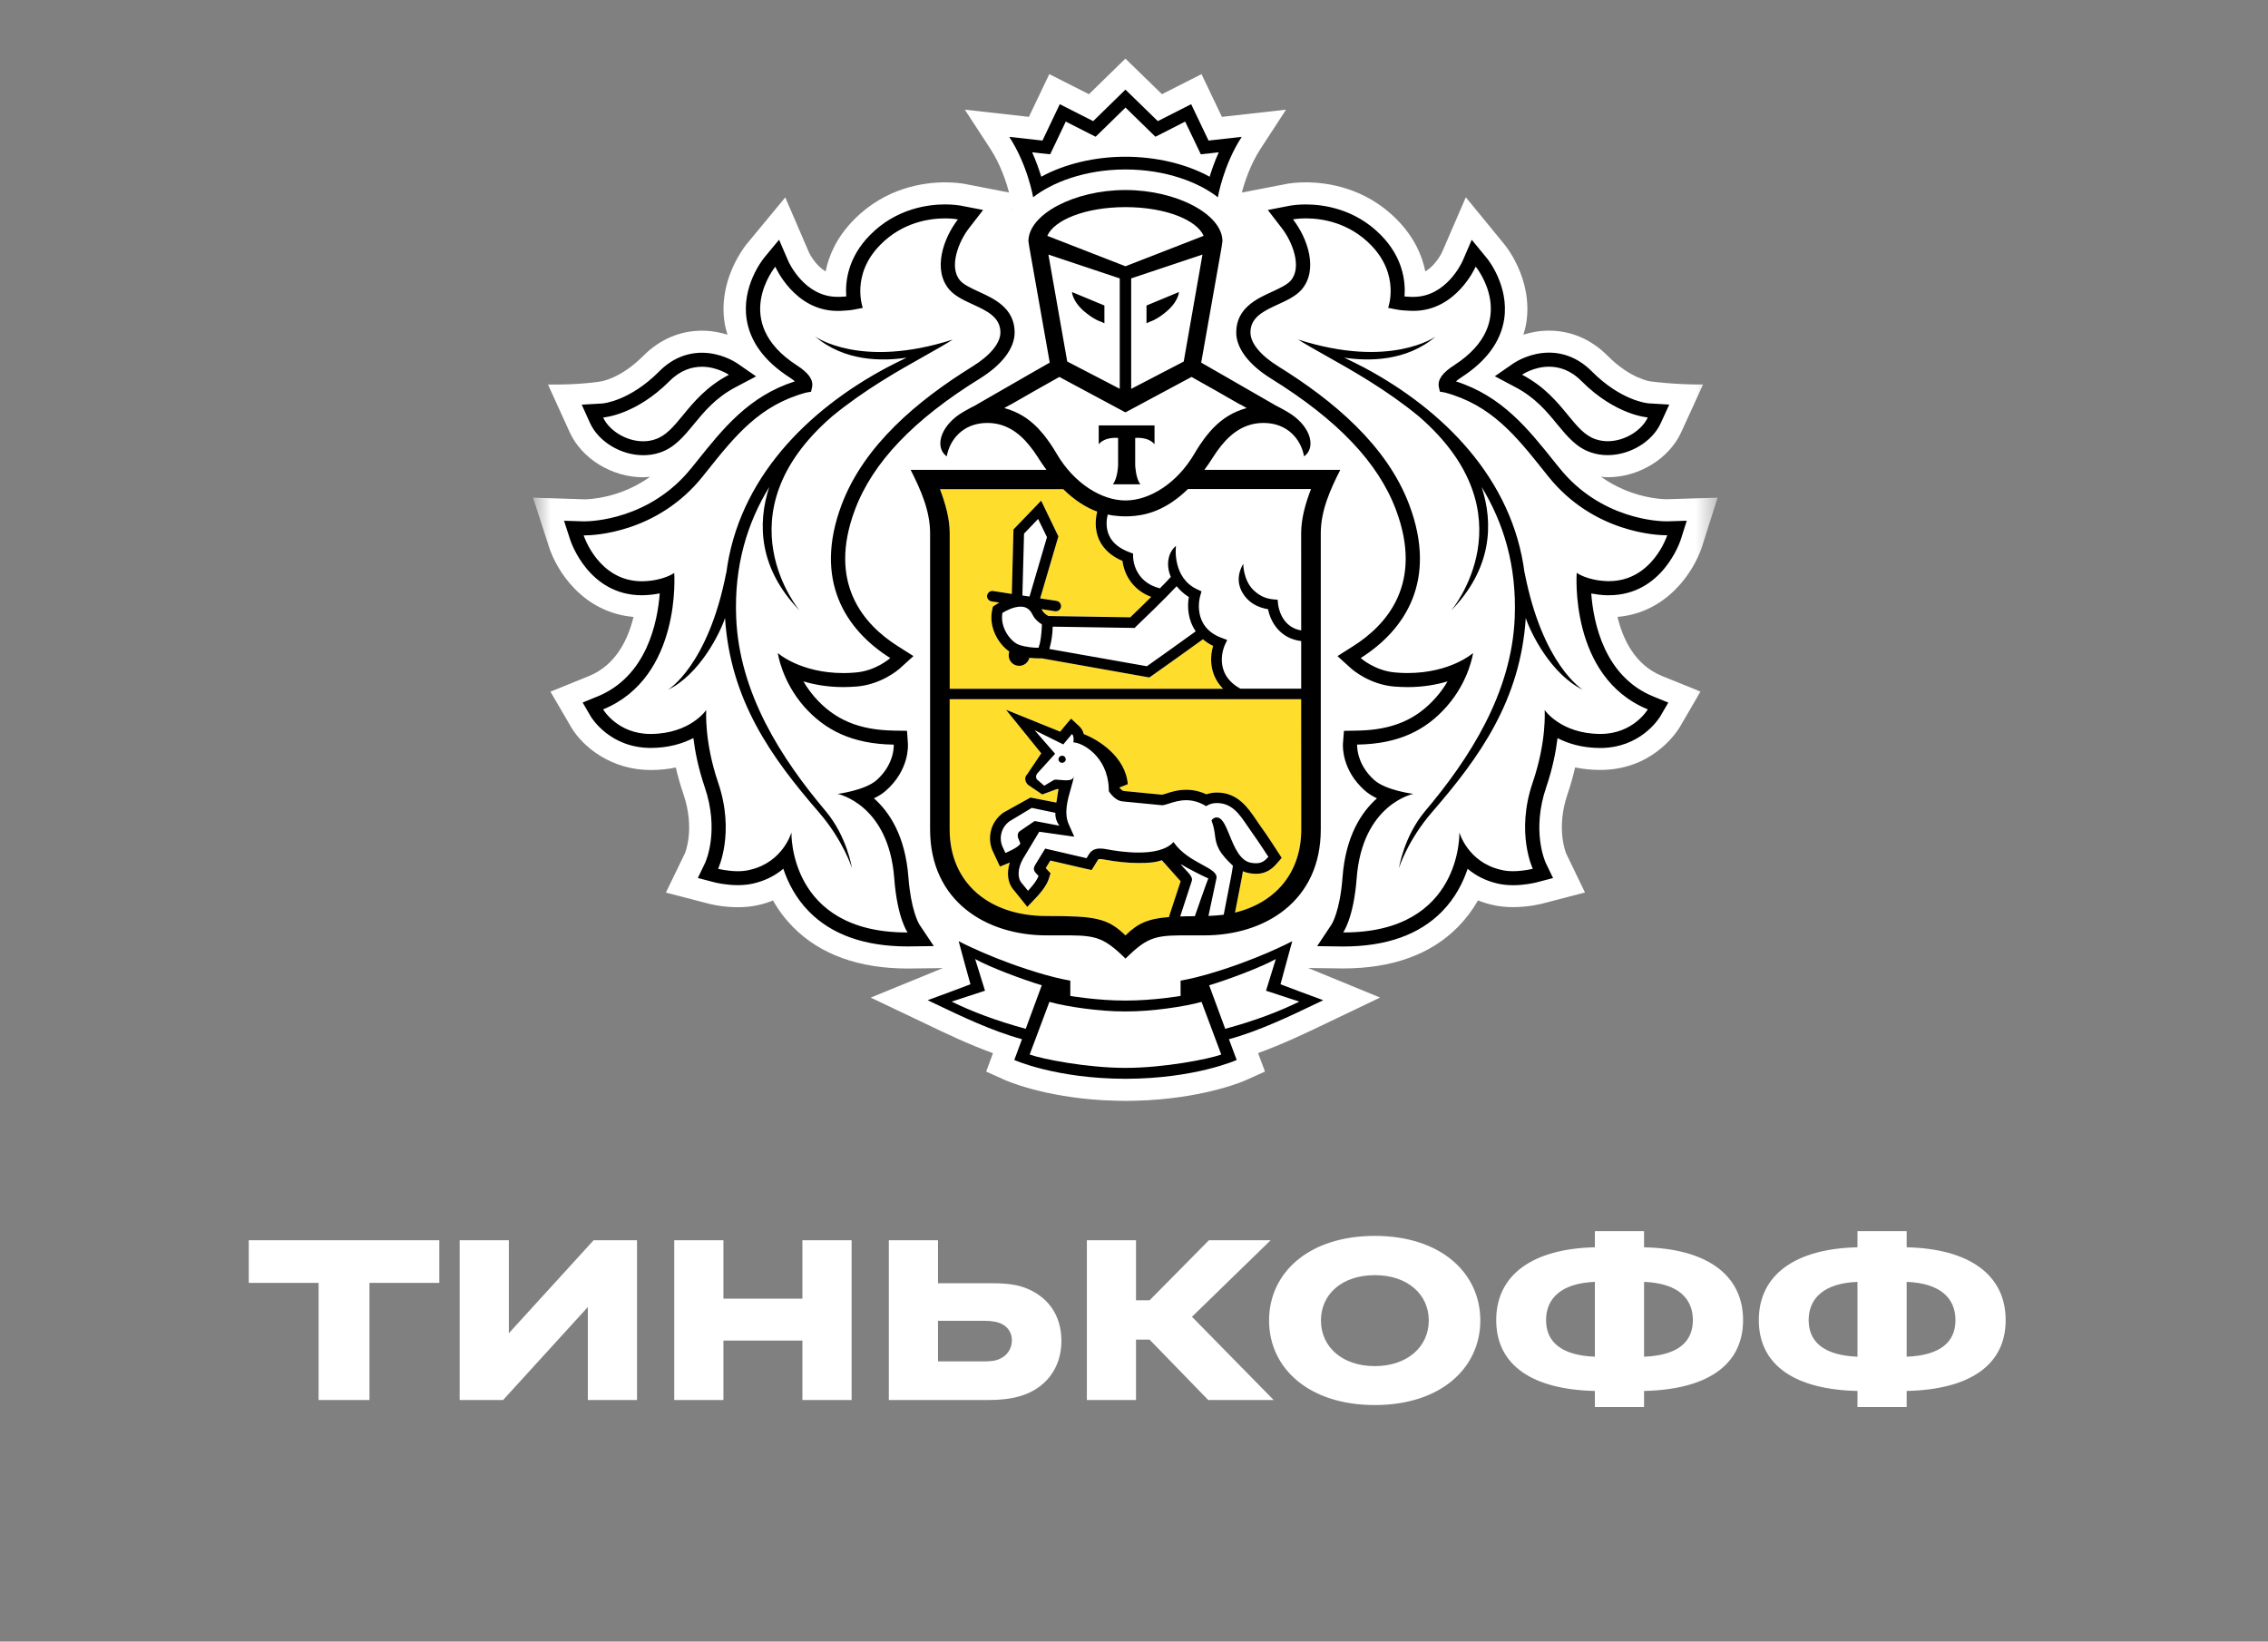 <svg width="100%" height="100%" viewBox="0 0 105 76" fill="none" xmlns="http://www.w3.org/2000/svg" preserveAspectRatio="none"><rect x="0" y="0" width="105" height="76" fill="#808080" stroke="none"/><path d="M17.105 64.817V59.393H20.339V57.42H11.517V59.393H14.75V64.817H17.105ZM23.558 61.724V57.42H21.281V64.817H23.291L27.215 60.512V64.817H29.492V57.42H27.482L23.558 61.724ZM37.149 62.066V64.817H39.426V57.42H37.149V60.123H33.492V57.42H31.215V64.817H33.492V62.066H37.149ZM45.765 64.817C46.283 64.817 46.754 64.77 47.193 64.646C48.371 64.319 49.14 63.371 49.14 62.081C49.14 60.854 48.481 59.999 47.429 59.611C46.926 59.424 46.33 59.409 45.765 59.409H43.426V57.42H41.15V64.817H45.765ZM45.372 61.149C45.687 61.149 45.985 61.149 46.252 61.242C46.628 61.367 46.848 61.678 46.848 62.05C46.848 62.439 46.628 62.765 46.267 62.921C46.016 63.029 45.765 63.029 45.372 63.029H43.426V61.149H45.372ZM53.221 62.02L55.937 64.817H58.967L55.184 60.963L58.826 57.42H55.969L53.221 60.201H52.593V57.42H50.318V64.817H52.593V62.02H53.221ZM63.65 57.218C60.589 57.218 58.753 58.927 58.753 61.134C58.753 63.34 60.589 65.05 63.65 65.05C66.696 65.05 68.533 63.34 68.533 61.134C68.533 58.927 66.696 57.218 63.65 57.218ZM63.65 63.247C62.128 63.247 61.155 62.346 61.155 61.134C61.155 59.922 62.128 59.036 63.65 59.036C65.158 59.036 66.147 59.922 66.147 61.134C66.147 62.346 65.158 63.247 63.65 63.247ZM76.114 57H73.837V57.746C70.981 57.808 69.269 59.005 69.269 61.118C69.269 63.231 70.981 64.335 73.837 64.397V65.143H76.114V64.397C78.986 64.335 80.698 63.231 80.698 61.118C80.698 59.005 78.986 57.808 76.114 57.746V57ZM73.837 62.812C72.267 62.75 71.577 62.113 71.577 61.118C71.577 60.123 72.267 59.409 73.837 59.347V62.812ZM76.114 59.347C77.7 59.409 78.374 60.123 78.374 61.118C78.374 62.113 77.7 62.75 76.114 62.812V59.347ZM88.271 57H85.994V57.746C83.137 57.808 81.427 59.005 81.427 61.118C81.427 63.231 83.137 64.335 85.994 64.397V65.143H88.271V64.397C91.144 64.335 92.855 63.231 92.855 61.118C92.855 59.005 91.144 57.808 88.271 57.746V57ZM85.994 62.812C84.425 62.75 83.734 62.113 83.734 61.118C83.734 60.123 84.425 59.409 85.994 59.347V62.812ZM88.271 59.347C89.856 59.409 90.531 60.123 90.531 61.118C90.531 62.113 89.856 62.75 88.271 62.812V59.347Z" fill="white" data-color-group="0"/><mask id="mask0_2201_60470" style="mask-type:alpha" maskUnits="userSpaceOnUse" x="24" y="0" width="56" height="55"><rect x="24.678" width="54.84" height="54.286" fill="#C4C4C4" data-color-group="1"/></mask><g mask="url(#mask0_2201_60470)"><path d="M78.806 25.286L79.518 23.041L77.163 23.113C76.964 23.113 75.518 23.073 74.115 22.07C74.219 22.081 74.324 22.095 74.43 22.095C75.875 22.095 77.272 21.238 77.832 20.013L78.845 17.8C77.575 17.816 76.414 17.658 76.414 17.658C76.404 17.656 75.489 17.541 74.43 16.476C73.671 15.712 72.732 15.308 71.714 15.308C71.269 15.308 70.871 15.386 70.528 15.494C70.582 15.314 70.633 15.132 70.662 14.944C70.986 12.872 69.632 11.292 69.632 11.294L67.862 9.133L66.764 11.672C66.76 11.68 66.483 12.274 65.987 12.565C65.837 11.819 65.47 10.981 64.684 10.178C63.203 8.666 61.4 8.442 60.456 8.442C60.019 8.442 59.707 8.489 59.631 8.501L57.493 8.915C57.617 8.444 57.879 7.626 58.359 6.888L59.539 5.077L56.57 5.41L55.625 3.432L53.795 4.361L52.102 2.714L50.414 4.361L48.578 3.432L47.634 5.41L44.668 5.077L45.849 6.888C46.329 7.626 46.592 8.442 46.713 8.913L44.674 8.517L44.604 8.505C44.501 8.489 44.192 8.442 43.753 8.442C42.809 8.442 41.006 8.668 39.529 10.178C38.741 10.979 38.374 11.819 38.222 12.565C37.73 12.278 37.455 11.692 37.455 11.692L36.355 9.139L34.556 11.314C34.336 11.595 33.251 13.081 33.547 14.948C33.577 15.134 33.627 15.316 33.68 15.496C33.34 15.389 32.941 15.31 32.496 15.31C31.479 15.31 30.539 15.714 29.778 16.478C28.724 17.539 27.813 17.658 27.821 17.658C27.821 17.658 26.859 17.828 25.369 17.802L26.377 20.015C26.937 21.242 28.336 22.097 29.778 22.097C29.887 22.097 29.991 22.082 30.098 22.072C28.699 23.075 27.253 23.115 27.078 23.117L24.678 23.041L25.404 25.284C25.77 26.44 26.99 28.356 29.329 28.562C29.074 29.613 28.51 30.79 27.271 31.297L25.484 32.022L26.459 33.694C27.009 34.595 28.299 35.65 30.137 35.65C30.535 35.648 30.919 35.61 31.288 35.533C31.382 35.945 31.501 36.358 31.641 36.766C32.188 38.371 31.717 39.49 31.711 39.502L30.828 41.324L32.798 41.835C32.822 41.843 33.417 42.002 34.162 42.002C34.501 42.002 34.823 41.968 35.126 41.898C35.356 41.845 35.576 41.774 35.787 41.689C36.041 42.14 36.351 42.55 36.712 42.918C37.974 44.193 39.761 44.84 42.025 44.84H42.034L43.65 44.82L40.31 46.186L42.846 47.393C43.767 47.836 44.861 48.359 45.972 48.759L45.656 49.612L46.53 50.004C46.608 50.038 48.288 50.78 51.083 50.938C51.083 50.938 51.758 50.968 52.129 50.968C52.5 50.968 53.167 50.936 53.167 50.936C55.943 50.774 57.61 50.041 57.688 50.004L58.564 49.61L58.244 48.755C59.389 48.343 60.521 47.799 61.404 47.375L63.892 46.184L60.562 44.816L62.185 44.836C64.452 44.836 66.241 44.189 67.5 42.912C67.859 42.546 68.169 42.136 68.426 41.685C68.637 41.77 68.859 41.841 69.088 41.893C69.39 41.964 69.712 41.998 70.05 41.998C70.783 41.998 71.384 41.839 71.4 41.835L73.378 41.319L72.516 39.533C72.496 39.486 72.024 38.369 72.572 36.762C72.711 36.352 72.828 35.939 72.922 35.529C73.294 35.606 73.682 35.646 74.082 35.646C76.422 35.646 77.544 34.023 77.762 33.672L78.726 32.018L76.939 31.295C75.698 30.787 75.136 29.609 74.884 28.56C77.19 28.366 78.429 26.45 78.806 25.286ZM46.869 9.687L46.844 9.693L46.865 9.667L46.869 9.687Z" fill="white" data-color-group="0"/><path fill-rule="evenodd" clip-rule="evenodd" d="M56.624 31.885H43.968V24.684C43.968 23.986 43.761 23.285 43.517 22.639H49.22C49.762 23.168 50.293 23.499 50.798 23.681C50.734 23.938 50.648 24.466 50.89 24.993C51.089 25.419 51.448 25.747 51.969 25.965C52.027 26.491 52.365 27.283 53.297 27.631C52.888 28.037 52.49 28.421 52.33 28.574L48.543 28.516C48.457 28.475 48.311 28.378 48.246 28.245C48.241 28.234 48.236 28.226 48.23 28.218C48.226 28.212 48.221 28.205 48.217 28.197L48.835 28.296C48.847 28.298 48.861 28.298 48.873 28.298H48.874C48.995 28.298 49.097 28.215 49.118 28.095C49.138 27.96 49.046 27.837 48.913 27.817L48.154 27.699L48.997 24.829L48.199 23.174L46.919 24.508L46.841 27.491L45.981 27.358C45.848 27.331 45.721 27.426 45.698 27.56C45.677 27.691 45.768 27.815 45.903 27.839L46.264 27.893C46.137 27.966 46.051 28.023 46.041 28.031L45.969 28.081L45.948 28.17C45.739 29.007 46.211 29.801 46.724 30.157L46.705 30.262C46.683 30.391 46.713 30.517 46.791 30.622C46.867 30.729 46.98 30.794 47.109 30.816C47.136 30.822 47.165 30.824 47.189 30.824C47.411 30.824 47.604 30.672 47.657 30.452C47.848 30.474 48.022 30.478 48.141 30.478H48.242L53.208 31.364L53.292 31.307C53.686 31.036 55.196 29.953 55.691 29.593C55.826 29.706 55.978 29.811 56.162 29.898C56 30.428 55.992 31.242 56.624 31.885ZM43.968 32.369H60.242L60.24 38.402C60.24 40.399 59.048 41.796 57.171 42.251L57.485 40.638C57.503 40.543 57.522 40.431 57.536 40.339C57.627 40.375 57.719 40.405 57.821 40.423C57.938 40.446 58.047 40.456 58.145 40.456C58.626 40.456 58.904 40.207 59.091 39.995L59.333 39.718L59.136 39.415C59.135 39.413 59.131 39.407 59.125 39.398C59.053 39.286 58.656 38.671 58.347 38.241C58.281 38.15 58.217 38.057 58.154 37.96L58.15 37.955C57.769 37.393 57.293 36.693 56.338 36.693L56.252 36.695C56.096 36.705 55.961 36.735 55.85 36.775C55.55 36.638 55.239 36.565 54.916 36.565C54.521 36.565 54.186 36.672 53.965 36.747C53.944 36.753 53.925 36.759 53.906 36.764C53.866 36.777 53.829 36.788 53.798 36.794L52.01 36.62C51.987 36.616 51.913 36.573 51.825 36.47V36.46L52.213 36.306C52.104 35.035 50.867 34.253 50.175 33.988C50.145 33.861 50.083 33.734 49.974 33.631L49.591 33.271L49.252 33.669L49.086 33.873L46.579 32.858L48.21 34.876L47.566 35.836C47.33 36.082 47.591 36.329 47.591 36.329L48.255 36.782L48.945 36.529C48.958 36.529 48.972 36.531 48.985 36.533C48.994 36.535 49.003 36.536 49.012 36.537C48.993 36.595 48.971 36.747 48.95 36.89C48.934 37.002 48.918 37.108 48.906 37.157L47.71 36.925L46.452 37.624C45.806 38.091 45.718 38.865 45.958 39.395L46.097 39.696L46.296 40.12L46.737 39.94C46.743 39.94 46.749 39.938 46.754 39.934C46.596 40.431 46.661 40.907 46.943 41.216L47.209 41.545L47.564 41.988L47.954 41.576C48.067 41.462 48.44 41.052 48.555 40.7L48.639 40.431L48.448 40.225L48.415 40.189L48.629 39.841L50.19 40.203L50.541 40.282L50.727 39.979L50.83 39.813C50.849 39.779 50.855 39.773 50.926 39.773C50.982 39.773 51.037 39.777 51.097 39.791C51.685 39.9 52.229 39.955 52.711 39.955C53.181 39.955 53.46 39.936 53.792 39.827C53.792 39.827 54.631 40.767 54.66 40.801L54.147 42.364L54.125 42.457C53.152 42.535 52.678 42.746 52.106 43.308C51.275 42.495 50.686 42.41 48.452 42.41C45.779 42.41 43.968 40.866 43.968 38.4V32.369Z" fill="#FFDD2D" data-color-group="2"/><path fill-rule="evenodd" clip-rule="evenodd" d="M56.382 9.133C55.538 8.468 54.012 7.846 52.104 7.846C50.199 7.846 48.676 8.468 47.831 9.133C47.831 9.133 47.581 7.648 46.725 6.336L48.262 6.508L49.064 4.824L50.611 5.608L52.104 4.149L53.602 5.608L55.147 4.824L55.951 6.508L57.487 6.336C56.632 7.648 56.382 9.133 56.382 9.133ZM48.619 7.142L48.192 7.098L47.784 7.049C47.971 7.462 48.106 7.856 48.206 8.181C49.286 7.591 50.683 7.256 52.102 7.256C53.528 7.256 54.927 7.591 56.002 8.181C56.101 7.856 56.238 7.464 56.425 7.049L56.019 7.098L55.592 7.142L55.411 6.76L54.868 5.629L53.877 6.136L53.491 6.33L53.184 6.031L52.106 4.98L51.032 6.031L50.724 6.33L50.338 6.136L49.341 5.629L48.803 6.76L48.619 7.142ZM49.182 34.989C49.09 34.98 49.011 35.051 49.005 35.14C48.999 35.233 49.069 35.312 49.163 35.314C49.254 35.322 49.334 35.253 49.342 35.162C49.342 35.073 49.277 34.99 49.182 34.989ZM60.221 45.923L59.283 45.569L59.541 44.615L59.827 43.574C59.827 43.574 58.165 44.462 55.824 45.129C55.159 45.317 54.657 45.401 54.657 45.401V46.109C54.657 46.109 53.405 46.323 52.14 46.323H52.125H52.107H52.082H52.068C50.802 46.323 49.551 46.109 49.551 46.109V45.401C49.551 45.401 49.046 45.317 48.383 45.129C46.043 44.462 44.383 43.574 44.383 43.574L44.664 44.615L44.929 45.569L43.989 45.923L42.947 46.307C43.071 46.366 43.2 46.427 43.332 46.491L43.334 46.491C44.485 47.042 45.956 47.746 47.315 48.112L46.958 49.074C46.958 49.074 48.88 49.937 52.082 49.945V49.947H52.093H52.107H52.119H52.127V49.945C55.334 49.937 57.254 49.074 57.254 49.074L56.895 48.112C58.273 47.741 59.77 47.022 60.924 46.468L60.924 46.468L60.925 46.468C61.04 46.413 61.152 46.359 61.261 46.307L60.221 45.923ZM44.059 46.372L45.602 45.867L45.146 44.401C45.825 44.781 47.349 45.351 48.231 45.616L47.487 47.631C46.125 47.261 44.99 46.831 44.059 46.372ZM52.107 49.44C50.316 49.44 48.271 49.033 47.669 48.823L48.584 46.384C49.343 46.602 50.923 46.834 52.07 46.826H52.072H52.107H52.138H52.142C53.288 46.834 54.864 46.602 55.627 46.384L56.54 48.823C55.939 49.035 53.896 49.44 52.107 49.44ZM56.723 47.631L55.98 45.616C56.864 45.351 58.384 44.781 59.066 44.401L58.612 45.867L60.153 46.372C59.219 46.831 58.091 47.261 56.723 47.631ZM74.488 27.558C76.956 27.558 77.78 25.084 77.815 24.979L78.09 24.108L77.165 24.137H77.161C76.835 24.137 74.112 24.066 72.182 21.649L71.999 21.424L71.993 21.416C70.734 19.839 69.538 18.341 67.404 17.657C67.466 17.602 67.554 17.534 67.675 17.457C68.809 16.721 69.47 15.828 69.636 14.791C69.878 13.231 68.869 11.988 68.824 11.937L68.136 11.101L67.708 12.093L67.707 12.094C67.674 12.167 66.951 13.744 65.439 13.744H65.326C65.294 13.742 65.263 13.741 65.232 13.739C65.161 13.735 65.093 13.732 65.024 13.726C65.078 13.017 64.946 11.919 63.937 10.89C62.725 9.651 61.235 9.465 60.456 9.465C60.073 9.465 59.808 9.508 59.745 9.518L59.733 9.52L58.696 9.722L59.336 10.553C59.838 11.193 60.294 12.376 59.754 12.994C59.591 13.18 59.264 13.333 58.94 13.485L58.886 13.51C58.187 13.827 57.233 14.268 57.233 15.391C57.233 16.119 57.805 16.879 58.843 17.526C61.916 19.43 63.812 21.416 64.63 23.609C65.896 26.982 64.245 28.906 62.641 29.919L61.92 30.376L62.55 30.946L62.55 30.946C62.635 31.019 63.406 31.688 64.544 31.785C64.76 31.799 64.967 31.811 65.16 31.811C65.89 31.811 66.512 31.698 67.016 31.546C66.877 31.787 66.707 32.031 66.491 32.278C65.574 33.325 64.446 33.801 62.823 33.826L62.22 33.836L62.173 34.432C62.167 34.551 62.121 35.657 63.184 36.597C63.346 36.742 63.543 36.861 63.748 36.961C63.028 37.599 62.296 38.711 62.154 40.617C62.035 42.207 61.65 42.795 61.646 42.801L60.979 43.804L62.183 43.82C64.173 43.82 65.697 43.279 66.754 42.207C67.377 41.573 67.734 40.857 67.946 40.223C68.292 40.514 68.74 40.768 69.322 40.904C69.544 40.954 69.786 40.983 70.046 40.983C70.579 40.983 71.029 40.877 71.12 40.856L71.132 40.853L71.901 40.651L71.56 39.944L71.559 39.941C71.522 39.856 70.901 38.446 71.585 36.443C71.882 35.568 72.034 34.784 72.108 34.173C72.592 34.422 73.24 34.628 74.079 34.63C75.93 34.63 76.774 33.307 76.856 33.179L76.861 33.171L77.237 32.528L76.541 32.245C74.272 31.318 73.77 28.826 73.669 27.476C73.874 27.514 74.108 27.55 74.373 27.558H74.488ZM76.287 32.842C76.287 32.842 75.622 33.979 74.098 33.979H74.079C72.25 33.969 71.511 32.87 71.511 32.87C71.511 32.87 71.618 34.301 70.957 36.231C70.163 38.557 70.963 40.221 70.963 40.221C70.963 40.221 70.537 40.334 70.044 40.334C69.856 40.334 69.659 40.316 69.474 40.267C67.946 39.909 67.564 38.539 67.564 38.539C67.564 38.539 67.706 43.169 62.226 43.169H62.183C62.183 43.169 62.665 42.523 62.809 40.661C63.069 37.225 65.431 36.754 65.431 36.754C65.431 36.754 64.171 36.599 63.625 36.116C62.772 35.354 62.831 34.472 62.831 34.472C64.76 34.446 66.021 33.8 66.983 32.702C68.026 31.514 68.198 30.234 68.198 30.234C68.198 30.234 67.162 31.16 65.158 31.16C64.981 31.16 64.793 31.152 64.6 31.134C63.652 31.059 62.995 30.465 62.995 30.465C65.082 29.147 66.546 26.847 65.248 23.383C64.208 20.608 61.709 18.534 59.194 16.972C58.357 16.456 57.891 15.884 57.891 15.391C57.891 14.681 58.52 14.392 59.164 14.095C59.572 13.908 59.986 13.717 60.253 13.415C61.044 12.509 60.548 11.04 59.861 10.157C59.861 10.157 60.093 10.11 60.458 10.11C61.182 10.11 62.435 10.29 63.465 11.341C64.834 12.736 64.265 14.253 64.265 14.253L64.632 14.324C64.843 14.369 65.052 14.378 65.268 14.388L65.295 14.389C65.32 14.389 65.344 14.389 65.369 14.39C65.394 14.39 65.418 14.391 65.443 14.391C67.431 14.391 68.319 12.343 68.319 12.343C68.319 12.343 70.432 14.904 67.322 16.909C66.787 17.253 66.55 17.57 66.612 17.91L66.661 18.132L66.883 18.17C69.039 18.746 70.176 20.172 71.49 21.82L71.671 22.047C73.786 24.696 76.779 24.781 77.148 24.781H77.188C77.188 24.781 76.504 26.905 74.492 26.905H74.492C74.459 26.905 74.43 26.905 74.395 26.904C73.47 26.871 72.996 26.521 72.996 26.521C72.996 26.521 72.633 31.346 76.287 32.842ZM72.079 19.626C71.61 19.052 71.074 18.405 70.153 17.922L69.205 17.419L70.083 16.811L70.098 16.802C70.222 16.725 70.863 16.326 71.714 16.326C72.447 16.326 73.126 16.623 73.688 17.187C75.054 18.563 76.281 18.672 76.326 18.674L77.28 18.731L76.886 19.592C76.494 20.451 75.46 21.071 74.43 21.071C74.168 21.071 73.909 21.033 73.665 20.95C72.988 20.728 72.551 20.198 72.095 19.645L72.079 19.626ZM73.218 17.645C72.711 17.13 72.176 16.977 71.716 16.977C71.002 16.977 70.465 17.348 70.465 17.348C71.503 17.892 72.095 18.614 72.592 19.22C73.015 19.736 73.37 20.168 73.872 20.336C74.059 20.398 74.246 20.427 74.432 20.427C75.239 20.427 76.018 19.911 76.287 19.325C76.287 19.325 74.808 19.236 73.218 17.645ZM70.584 26.51V26.543C70.03 22.141 66.784 18.961 63.174 17.027C62.84 16.851 62.532 16.702 62.232 16.558C63.332 16.726 65.102 16.746 66.469 15.578C66.469 15.578 64.378 17.094 60.095 15.718C60.438 15.937 60.876 16.183 61.376 16.464C62.599 17.151 64.194 18.047 65.687 19.277C70.945 23.828 67.182 28.269 67.182 28.269C69.072 26.326 69.15 24.245 68.594 22.545C69.589 24.176 70.225 26.157 70.126 28.598C69.981 32.097 68.03 35.122 65.976 37.554C64.989 38.734 64.768 40.183 64.768 40.183C64.768 40.183 65.166 38.904 66.308 37.588C68.51 35.05 70.391 32.412 70.637 28.612C70.865 29.302 71.802 31.22 73.29 31.941L73.289 31.941C73.252 31.918 71.415 30.785 70.584 26.51ZM42.561 42.797L42.563 42.801L43.232 43.801L42.025 43.817C40.035 43.817 38.513 43.276 37.455 42.204C36.833 41.57 36.474 40.854 36.265 40.22C35.922 40.511 35.471 40.765 34.886 40.901C34.669 40.951 34.427 40.98 34.164 40.98C33.621 40.98 33.159 40.869 33.085 40.852L33.085 40.852L33.079 40.85L32.307 40.648L32.648 39.941L32.649 39.938C32.688 39.849 33.308 38.44 32.626 36.44C32.328 35.565 32.176 34.781 32.102 34.17C31.616 34.419 30.968 34.625 30.135 34.627C28.256 34.627 27.412 33.269 27.351 33.172L27.349 33.168L26.974 32.525L27.667 32.242C29.938 31.313 30.441 28.82 30.543 27.472C30.334 27.513 30.1 27.547 29.84 27.555L29.721 27.559C27.251 27.559 26.428 25.085 26.395 24.98L26.112 24.109L27.041 24.138C27.368 24.138 30.096 24.067 32.024 21.65L32.207 21.425L32.222 21.406C33.478 19.832 34.672 18.338 36.798 17.656C36.737 17.601 36.651 17.533 36.527 17.456C35.393 16.72 34.732 15.827 34.568 14.79C34.328 13.269 35.288 12.046 35.37 11.942L35.374 11.936L36.068 11.099L36.497 12.092L36.497 12.093C36.531 12.167 37.251 13.743 38.768 13.743H38.878L38.967 13.738L38.967 13.738L38.968 13.738C39.039 13.734 39.108 13.731 39.178 13.725C39.127 13.017 39.26 11.92 40.271 10.889C41.486 9.65 42.971 9.464 43.751 9.464C44.127 9.464 44.385 9.505 44.456 9.516L44.473 9.519L45.515 9.721L44.871 10.552C44.37 11.193 43.913 12.377 44.454 12.993C44.618 13.179 44.945 13.332 45.269 13.484L45.322 13.509C46.022 13.824 46.974 14.267 46.974 15.39C46.974 16.118 46.405 16.878 45.367 17.524C42.29 19.428 40.396 21.415 39.578 23.608C38.314 26.979 39.959 28.903 41.57 29.918L42.29 30.375L41.66 30.945C41.574 31.02 40.803 31.686 39.664 31.784C39.449 31.798 39.246 31.81 39.049 31.81C38.316 31.81 37.699 31.697 37.194 31.545C37.334 31.785 37.506 32.03 37.719 32.277C38.636 33.322 39.767 33.798 41.385 33.825L41.992 33.835L42.033 34.431C42.04 34.55 42.085 35.656 41.024 36.596C40.862 36.743 40.669 36.862 40.46 36.959C41.182 37.598 41.913 38.71 42.056 40.616C42.174 42.139 42.529 42.743 42.561 42.797ZM36.64 38.54C36.64 38.54 36.501 43.17 41.98 43.17H42.019C42.019 43.17 41.541 42.524 41.4 40.662C41.141 37.226 38.778 36.755 38.778 36.755C38.778 36.755 40.038 36.598 40.585 36.117C41.439 35.355 41.377 34.474 41.377 34.474C39.449 34.447 38.187 33.8 37.219 32.703C36.183 31.515 36.01 30.235 36.01 30.235C36.01 30.235 37.046 31.161 39.049 31.161C39.229 31.161 39.416 31.153 39.609 31.135C40.559 31.06 41.215 30.466 41.215 30.466C39.124 29.146 37.662 26.848 38.958 23.384C39.996 20.609 42.495 18.535 45.012 16.973C45.849 16.457 46.315 15.883 46.315 15.392C46.315 14.681 45.687 14.391 45.042 14.095C44.636 13.907 44.223 13.717 43.958 13.416C43.166 12.51 43.662 11.043 44.348 10.158C44.348 10.158 44.12 10.111 43.753 10.111C43.031 10.111 41.777 10.289 40.747 11.342C39.377 12.737 39.945 14.254 39.945 14.254L39.578 14.325C39.38 14.367 39.179 14.378 38.977 14.389H38.977L38.977 14.389L38.915 14.392C38.889 14.392 38.865 14.392 38.841 14.393H38.841C38.817 14.393 38.794 14.394 38.77 14.394C36.778 14.394 35.894 12.348 35.894 12.348C35.894 12.348 33.781 14.907 36.891 16.914C37.426 17.258 37.66 17.575 37.598 17.915L37.549 18.137L37.323 18.175C35.168 18.754 34.028 20.183 32.712 21.833L32.537 22.052C30.422 24.701 27.433 24.787 27.062 24.787H27.021C27.021 24.787 27.702 26.911 29.717 26.911H29.717C29.75 26.911 29.78 26.911 29.813 26.909C30.74 26.874 31.214 26.527 31.214 26.527C31.214 26.527 31.573 31.349 27.922 32.843C27.922 32.843 28.586 33.98 30.11 33.98H30.129C31.961 33.97 32.697 32.871 32.697 32.871C32.697 32.871 32.591 34.302 33.247 36.232C34.041 38.558 33.245 40.222 33.245 40.222C33.245 40.222 33.67 40.335 34.162 40.335C34.353 40.335 34.548 40.317 34.73 40.268C36.259 39.91 36.64 38.54 36.64 38.54ZM29.777 21.075C30.042 21.075 30.3 21.037 30.544 20.954C31.223 20.733 31.657 20.206 32.111 19.656L32.132 19.63L32.133 19.628C32.605 19.055 33.136 18.409 34.056 17.926L35.004 17.425L34.124 16.817L34.116 16.811C34.01 16.744 33.363 16.331 32.497 16.331C31.763 16.331 31.082 16.627 30.522 17.192C29.155 18.567 27.931 18.678 27.886 18.68L26.932 18.735L27.323 19.598C27.717 20.452 28.749 21.075 29.777 21.075ZM30.991 17.649C31.5 17.134 32.036 16.98 32.497 16.98C33.207 16.98 33.745 17.352 33.745 17.352C32.71 17.895 32.118 18.615 31.621 19.22C31.195 19.738 30.839 20.172 30.333 20.339C30.152 20.402 29.964 20.43 29.777 20.43C28.971 20.43 28.191 19.917 27.924 19.329L27.93 19.328C28.031 19.318 29.459 19.181 30.991 17.649ZM35.613 22.547C34.616 24.178 33.98 26.159 34.083 28.6C34.226 32.099 36.177 35.126 38.227 37.553C39.217 38.734 39.441 40.183 39.441 40.183C39.441 40.183 39.039 38.904 37.896 37.588C35.695 35.049 33.814 32.412 33.566 28.612C33.338 29.303 32.402 31.219 30.917 31.941C30.917 31.941 32.784 30.831 33.623 26.508V26.543C34.179 22.141 37.422 18.961 41.037 17.027C41.353 16.859 41.652 16.715 41.937 16.577L41.937 16.577L41.937 16.577L41.977 16.558C40.877 16.728 39.106 16.748 37.74 15.58C37.74 15.58 39.831 17.096 44.112 15.72C43.768 15.94 43.329 16.187 42.828 16.469C41.606 17.155 40.014 18.05 38.522 19.279C33.262 23.83 37.024 28.271 37.024 28.271C35.133 26.328 35.057 24.247 35.613 22.547ZM50.867 19.694V20.567C51.173 20.202 51.764 20.276 51.764 20.276V21.536C51.764 21.536 51.743 22.154 51.52 22.423H52.16H52.798C52.578 22.156 52.555 21.536 52.555 21.536V20.276C52.555 20.276 53.146 20.202 53.45 20.567V19.694H52.16H50.867ZM50.958 14.889C50.903 14.872 50.677 14.797 50.318 14.516C49.643 13.998 49.629 13.524 49.629 13.521L51.13 14.144V14.967L50.97 14.894C50.969 14.893 50.965 14.892 50.958 14.889ZM53.889 14.516C54.568 13.998 54.581 13.521 54.581 13.521L53.079 14.144V14.967L53.237 14.894C53.237 14.894 53.239 14.893 53.242 14.892C53.244 14.892 53.246 14.891 53.248 14.89C53.3 14.873 53.525 14.801 53.889 14.516ZM52.111 8.798C54.464 8.798 56.595 9.92 56.595 11.167L56.55 11.474L55.611 16.788L56.55 17.327L58.991 18.732H58.983C58.983 18.732 59.533 19.009 59.783 19.181C60.719 19.817 60.914 20.745 60.374 21.129C60.239 20.371 59.633 19.581 58.497 19.581C57.678 19.581 57.057 19.995 56.548 20.622C56.421 20.779 56.3 20.947 56.183 21.129C56.041 21.358 55.9 21.56 55.76 21.752H62.05C61.587 22.667 61.147 23.637 61.147 24.69V38.402C61.147 41.72 58.56 43.305 55.756 43.305C55.59 43.305 55.435 43.304 55.289 43.304C53.538 43.297 53.205 43.296 52.107 44.38C51.001 43.296 50.668 43.297 48.912 43.304C48.769 43.304 48.616 43.305 48.453 43.305C45.651 43.305 43.06 41.72 43.06 38.402V24.69C43.06 23.637 42.621 22.667 42.159 21.752H48.447C48.305 21.558 48.164 21.358 48.022 21.129C47.907 20.947 47.784 20.779 47.655 20.622C47.15 19.997 46.527 19.581 45.708 19.581C44.572 19.581 43.964 20.373 43.831 21.129C43.291 20.745 43.488 19.817 44.418 19.181C44.672 19.009 45.222 18.732 45.222 18.732H45.214L47.655 17.327L48.599 16.788L47.659 11.474L47.612 11.167C47.612 9.92 49.743 8.798 52.096 8.798H52.102H52.109H52.111ZM51.84 12.889L48.537 11.786L49.409 16.737L51.84 18V12.889ZM50.798 23.686C50.293 23.504 49.762 23.174 49.22 22.643V22.647H43.517C43.761 23.294 43.968 23.995 43.968 24.692V31.89H56.626C55.992 31.247 56.002 30.432 56.162 29.903C55.978 29.816 55.826 29.711 55.691 29.596C55.196 29.953 53.688 31.037 53.292 31.309L53.208 31.364L48.242 30.481H48.141C48.022 30.481 47.848 30.477 47.657 30.455C47.602 30.675 47.409 30.826 47.187 30.826C47.163 30.826 47.134 30.824 47.107 30.82C46.98 30.798 46.865 30.733 46.791 30.626C46.713 30.521 46.685 30.396 46.705 30.267L46.724 30.162C46.213 29.806 45.739 29.012 45.948 28.175L45.968 28.086L46.042 28.035C46.053 28.027 46.137 27.971 46.266 27.898L45.905 27.843C45.77 27.819 45.679 27.696 45.7 27.564C45.722 27.433 45.85 27.336 45.983 27.362L46.843 27.496L46.92 24.512L48.201 23.179L48.999 24.834L48.155 27.702L48.914 27.819C49.048 27.839 49.14 27.962 49.12 28.098C49.099 28.219 48.995 28.3 48.876 28.3C48.863 28.3 48.851 28.3 48.837 28.298L48.219 28.199C48.223 28.211 48.228 28.219 48.234 28.227C48.238 28.234 48.242 28.24 48.246 28.247C48.311 28.383 48.457 28.478 48.543 28.52L52.328 28.579L52.335 28.572C52.502 28.412 52.894 28.035 53.297 27.635C52.363 27.285 52.027 26.495 51.969 25.97C51.45 25.751 51.089 25.424 50.89 25C50.646 24.472 50.732 23.943 50.798 23.686ZM53.095 30.845C53.563 30.521 54.855 29.591 55.358 29.228C54.993 28.702 54.958 28.08 55.04 27.643C54.802 27.492 54.62 27.32 54.474 27.14C53.934 27.72 52.938 28.676 52.668 28.935C52.631 28.97 52.608 28.992 52.601 28.999L52.529 29.072L48.736 29.012C48.732 29.381 48.672 29.697 48.613 29.927C48.605 29.956 48.598 29.985 48.591 30.013C48.588 30.024 48.585 30.035 48.582 30.046L53.095 30.845ZM48.236 28.908C48.102 28.826 47.909 28.678 47.803 28.458C47.679 28.203 47.505 28.084 47.249 28.086C46.916 28.086 46.562 28.282 46.408 28.375C46.285 29.08 46.814 29.721 47.169 29.85C47.489 29.965 47.881 29.99 48.08 29.99L48.08 29.987C48.088 29.963 48.098 29.934 48.108 29.899C48.127 29.84 48.143 29.782 48.155 29.719C48.211 29.436 48.231 29.114 48.236 28.908ZM47.409 24.706L47.333 27.57L47.663 27.619L48.471 24.87L48.061 24.025L47.409 24.706ZM54.638 42.43C54.843 42.422 55.071 42.417 55.317 42.417C55.317 42.417 55.906 40.722 55.941 40.669C55.611 40.526 54.925 40.168 54.661 40.004C54.717 40.088 54.801 40.175 54.884 40.263C55.057 40.445 55.232 40.628 55.176 40.782L54.638 42.43ZM56.653 42.349L57.003 40.546C57.042 40.348 57.079 40.085 57.079 40.081C57.059 40.061 57.035 40.038 57.008 40.012C56.851 39.86 56.589 39.608 56.431 39.311C56.302 39.064 56.277 38.879 56.249 38.67C56.225 38.482 56.197 38.275 56.089 37.987C56.089 37.987 56.16 37.846 56.322 37.846C56.347 37.846 56.376 37.848 56.402 37.856C56.616 37.916 56.761 38.273 56.926 38.675C57.149 39.221 57.407 39.852 57.914 39.944C58.001 39.96 58.081 39.966 58.15 39.966C58.405 39.966 58.556 39.861 58.721 39.669C58.721 39.669 58.278 38.982 57.945 38.519C57.875 38.422 57.808 38.323 57.741 38.224C57.384 37.697 57.033 37.179 56.341 37.179C56.32 37.179 56.298 37.179 56.277 37.181C56.006 37.195 55.84 37.324 55.84 37.324C55.508 37.118 55.196 37.047 54.917 37.047C54.602 37.047 54.329 37.135 54.119 37.203C53.987 37.245 53.881 37.28 53.803 37.28H53.795L51.961 37.102C51.674 37.076 51.448 36.791 51.366 36.679C51.346 36.649 51.335 36.631 51.335 36.631C51.335 36.583 51.335 36.532 51.331 36.487C51.27 35.012 50.108 34.38 49.694 34.369C49.694 34.369 49.741 34.089 49.63 33.981L49.226 34.464L47.899 33.807L48.847 34.897L48.045 35.782C47.942 35.883 47.956 36.019 47.998 36.077L48.344 36.378L48.783 36.116C48.806 36.099 48.847 36.095 48.894 36.095C48.95 36.095 49.019 36.102 49.093 36.109C49.18 36.117 49.273 36.126 49.362 36.126C49.542 36.126 49.696 36.089 49.715 35.924C49.698 36.089 49.639 36.29 49.575 36.512C49.426 37.026 49.246 37.649 49.483 38.171L49.735 38.737L48.114 38.507L47.355 39.77C47.12 40.19 47.083 40.643 47.308 40.892L47.593 41.241C47.593 41.241 47.991 40.827 48.08 40.552L47.95 40.413C47.842 40.295 47.846 40.188 47.913 40.063L48.389 39.287L50.303 39.731L50.406 39.562C50.535 39.347 50.722 39.285 50.927 39.285C51.011 39.285 51.097 39.295 51.188 39.309C51.542 39.378 52.127 39.471 52.712 39.471C53.352 39.471 53.99 39.359 54.328 38.984C54.684 39.502 55.226 39.797 55.655 40.031C56.064 40.253 56.37 40.42 56.316 40.671L55.947 42.405C56.191 42.395 56.429 42.379 56.653 42.349ZM47.238 39.048L47.154 38.84C47.093 38.705 47.101 38.557 47.216 38.478L47.901 38.011L49.046 38.228C49.046 38.228 48.839 37.973 48.859 37.631L47.768 37.403L46.738 38.022C46.295 38.347 46.264 38.879 46.41 39.194L46.547 39.489C46.547 39.489 47.183 39.23 47.238 39.048ZM57.49 40.637L57.176 42.25C59.053 41.795 60.245 40.4 60.243 38.4L60.239 32.371H43.966V38.4C43.966 40.865 45.778 42.409 48.451 42.409C50.685 42.409 51.274 42.494 52.105 43.307C52.677 42.743 53.151 42.533 54.123 42.456L54.146 42.361L54.659 40.801C54.63 40.764 53.791 39.826 53.791 39.826C53.456 39.935 53.177 39.954 52.71 39.954C52.228 39.954 51.684 39.899 51.095 39.79C51.036 39.778 50.98 39.772 50.925 39.772C50.853 39.772 50.847 39.778 50.829 39.812L50.726 39.978L50.539 40.281L50.188 40.202L48.627 39.84L48.414 40.188L48.445 40.224L48.636 40.431L48.551 40.7C48.437 41.051 48.065 41.461 47.95 41.575L47.561 41.987L47.206 41.544L46.939 41.213C46.656 40.902 46.592 40.429 46.75 39.932C46.748 39.934 46.746 39.935 46.743 39.936C46.74 39.938 46.737 39.938 46.734 39.94L46.295 40.12L46.096 39.695L45.956 39.394C45.716 38.864 45.804 38.09 46.451 37.623L47.708 36.924L48.904 37.157C48.917 37.105 48.933 36.993 48.95 36.877C48.97 36.738 48.991 36.592 49.009 36.536C49 36.535 48.991 36.534 48.983 36.532C48.969 36.53 48.956 36.528 48.941 36.528L48.252 36.781L47.587 36.33C47.587 36.33 47.327 36.083 47.563 35.837L48.207 34.877L46.576 32.86L49.083 33.874L49.249 33.67L49.587 33.27L49.973 33.63C50.082 33.733 50.143 33.86 50.174 33.987C50.865 34.252 52.105 35.034 52.213 36.306L51.825 36.459V36.467C51.914 36.572 51.988 36.615 52.01 36.619L53.801 36.793C53.832 36.787 53.868 36.776 53.909 36.764C53.928 36.758 53.947 36.752 53.967 36.746C54.189 36.672 54.523 36.564 54.919 36.564C55.241 36.564 55.551 36.635 55.853 36.775C55.961 36.734 56.097 36.704 56.255 36.694L56.341 36.692C57.298 36.692 57.776 37.396 58.157 37.957L58.158 37.959C58.222 38.058 58.286 38.149 58.351 38.24C58.688 38.705 59.123 39.384 59.141 39.414L59.338 39.717L59.096 39.994C58.909 40.206 58.63 40.455 58.15 40.455C58.052 40.455 57.943 40.445 57.826 40.423C57.724 40.404 57.629 40.374 57.541 40.338C57.531 40.403 57.518 40.476 57.505 40.547C57.5 40.578 57.495 40.608 57.49 40.637ZM60.239 24.688C60.239 23.991 60.446 23.29 60.694 22.643V22.641H54.997C54.123 23.494 53.284 23.811 52.535 23.884C52.4 23.898 52.263 23.906 52.123 23.906H52.113H52.105C51.965 23.906 51.825 23.898 51.69 23.884C51.559 23.874 51.421 23.852 51.284 23.821C51.235 24.013 51.171 24.413 51.35 24.795C51.508 25.141 51.83 25.398 52.299 25.57L52.457 25.63L52.459 25.798C52.459 25.849 52.496 26.938 53.699 27.239C53.894 27.041 54.072 26.859 54.205 26.709C53.959 26.139 54.088 25.557 54.445 25.272C54.431 25.331 54.273 26.76 55.434 27.289L55.625 27.378L55.567 27.581C55.547 27.639 55.161 29.022 56.566 29.535L56.815 29.628L56.704 29.866C56.677 29.919 56.127 31.172 57.426 31.883H60.241V29.68C59.239 29.559 58.815 28.767 58.706 28.205C58.24 28.126 57.881 27.928 57.633 27.605C57.106 26.922 57.454 26.29 57.54 26.134C57.55 26.115 57.557 26.103 57.557 26.099C57.555 26.105 57.557 26.853 58.025 27.314C58.257 27.536 58.532 27.71 58.946 27.748L59.151 27.767L59.17 27.973C59.174 28.017 59.287 29.03 60.241 29.187L60.239 24.688ZM57.42 18.732L56.308 18.095L55.163 17.451L52.111 19.088L52.102 19.082L52.096 19.088L49.044 17.451L47.901 18.095L46.789 18.732H46.777L46.494 18.892C47.123 19.062 47.602 19.369 48.006 19.775C48.014 19.782 48.021 19.79 48.028 19.797C48.036 19.807 48.045 19.816 48.055 19.823C48.143 19.919 48.231 20.021 48.318 20.125C48.338 20.149 48.356 20.171 48.377 20.2C48.457 20.302 48.535 20.412 48.613 20.523C48.622 20.535 48.631 20.549 48.641 20.563C48.648 20.574 48.656 20.586 48.664 20.598C48.757 20.735 48.843 20.876 48.929 21.022C49.721 22.366 50.984 23.169 52.107 23.17C53.231 23.169 54.495 22.366 55.286 21.022C55.375 20.872 55.463 20.727 55.555 20.591C55.569 20.573 55.584 20.553 55.596 20.533C55.674 20.416 55.754 20.305 55.84 20.195C55.851 20.183 55.86 20.171 55.87 20.158C55.877 20.149 55.884 20.14 55.892 20.131C55.978 20.024 56.07 19.919 56.162 19.822C56.167 19.817 56.173 19.811 56.178 19.806C56.187 19.796 56.196 19.787 56.206 19.779C56.608 19.373 57.088 19.064 57.715 18.892L57.436 18.732H57.42ZM52.369 18.003L54.802 16.739L55.67 11.786L52.369 12.889V18.003ZM48.486 10.919L52.105 12.327L55.723 10.919C55.418 10.201 53.998 9.591 52.105 9.589C50.213 9.591 48.794 10.201 48.486 10.919Z" fill="black" data-color-group="3"/></g></svg>